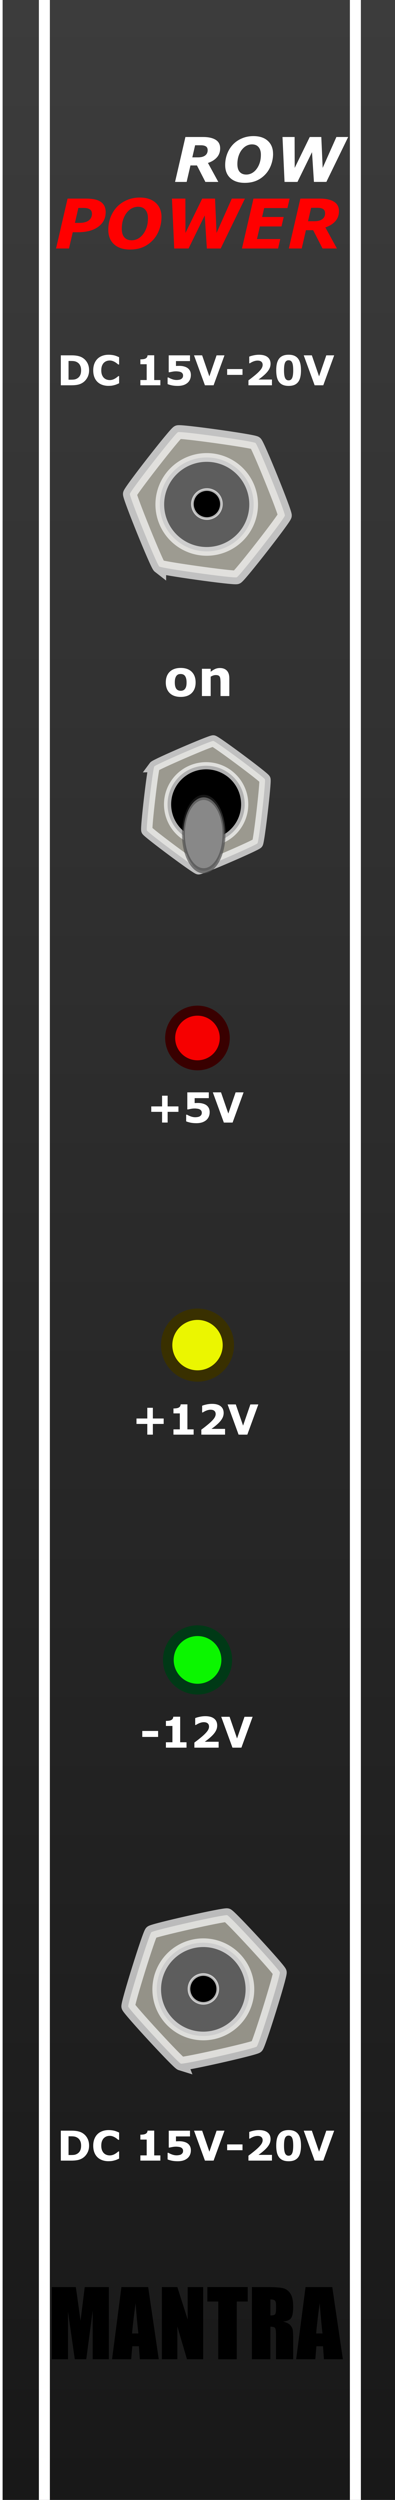 <?xml version="1.0" encoding="UTF-8" standalone="no"?>
<!-- Created with Inkscape (http://www.inkscape.org/) -->

<svg
   xmlns:osb="http://www.openswatchbook.org/uri/2009/osb"
   xmlns:dc="http://purl.org/dc/elements/1.1/"
   xmlns:cc="http://creativecommons.org/ns#"
   xmlns:rdf="http://www.w3.org/1999/02/22-rdf-syntax-ns#"
   xmlns:svg="http://www.w3.org/2000/svg"
   xmlns="http://www.w3.org/2000/svg"
   xmlns:xlink="http://www.w3.org/1999/xlink"
   xmlns:sodipodi="http://sodipodi.sourceforge.net/DTD/sodipodi-0.dtd"
   xmlns:inkscape="http://www.inkscape.org/namespaces/inkscape"
   width="20.32mm"
   height="128.5mm"
   viewBox="0 0 20.32 128.5"
   version="1.1"
   id="svg8"
   inkscape:version="0.92.4 (5da689c313, 2019-01-14)"
   sodipodi:docname="panel D4.svg"
   style="enable-background:new">
  <defs
     id="defs2">
    <linearGradient
       inkscape:collect="always"
       id="linearGradient1189">
      <stop
         style="stop-color:#4f4f4f;stop-opacity:1;"
         offset="0"
         id="stop1185" />
      <stop
         style="stop-color:#000000;stop-opacity:0.051"
         offset="1"
         id="stop1187" />
    </linearGradient>
    <linearGradient
       inkscape:collect="always"
       id="linearGradient872">
      <stop
         style="stop-color:#171717;stop-opacity:1"
         offset="0"
         id="stop868" />
      <stop
         style="stop-color:#484848;stop-opacity:1"
         offset="1"
         id="stop870" />
    </linearGradient>
    <linearGradient
       id="linearGradient860"
       osb:paint="gradient">
      <stop
         style="stop-color:#414141;stop-opacity:1;"
         offset="0"
         id="stop856" />
      <stop
         style="stop-color:#414141;stop-opacity:0;"
         offset="1"
         id="stop858" />
    </linearGradient>
    <linearGradient
       inkscape:collect="always"
       xlink:href="#linearGradient872"
       id="linearGradient874"
       x1="14.433"
       y1="131.841"
       x2="14.433"
       y2="-42.822"
       gradientUnits="userSpaceOnUse"
       gradientTransform="matrix(0.667,0,0,0.997,0.045,0.19)" />
    <linearGradient
       inkscape:collect="always"
       xlink:href="#linearGradient1189"
       id="linearGradient1191"
       x1="10.456"
       y1="42.313"
       x2="8.659"
       y2="39.264"
       gradientUnits="userSpaceOnUse" />
    <filter
       inkscape:collect="always"
       style="color-interpolation-filters:sRGB"
       id="filter1793"
       x="-0.045"
       width="1.091"
       y="-0.045"
       height="1.09">
      <feGaussianBlur
         inkscape:collect="always"
         stdDeviation="0.033"
         id="feGaussianBlur1795" />
    </filter>
    <filter
       inkscape:collect="always"
       style="color-interpolation-filters:sRGB"
       id="filter1983"
       x="-0.217"
       width="1.434"
       y="-0.217"
       height="1.434">
      <feGaussianBlur
         inkscape:collect="always"
         stdDeviation="0.173"
         id="feGaussianBlur1985" />
    </filter>
    <filter
       inkscape:collect="always"
       style="color-interpolation-filters:sRGB"
       id="filter1995"
       x="-0.109"
       width="1.218"
       y="-0.109"
       height="1.218">
      <feGaussianBlur
         inkscape:collect="always"
         stdDeviation="0.087"
         id="feGaussianBlur1997" />
    </filter>
    <filter
       inkscape:collect="always"
       style="color-interpolation-filters:sRGB"
       id="filter2015"
       x="-0.133"
       width="1.266"
       y="-0.133"
       height="1.266">
      <feGaussianBlur
         inkscape:collect="always"
         stdDeviation="0.106"
         id="feGaussianBlur2017" />
    </filter>
  </defs>
  <sodipodi:namedview
     id="base"
     pagecolor="#ffffff"
     bordercolor="#666666"
     borderopacity="1.0"
     inkscape:pageopacity="0.0"
     inkscape:pageshadow="2"
     inkscape:zoom="1.1645508"
     inkscape:cx="-210.78593"
     inkscape:cy="208.50562"
     inkscape:document-units="mm"
     inkscape:current-layer="layer1"
     showgrid="false"
     units="mm"
     inkscape:snap-bbox="true"
     inkscape:snap-page="true"
     inkscape:bbox-nodes="true"
     inkscape:snap-bbox-edge-midpoints="true"
     inkscape:window-width="1920"
     inkscape:window-height="1051"
     inkscape:window-x="-9"
     inkscape:window-y="-9"
     inkscape:window-maximized="1"
     inkscape:snap-bbox-midpoints="true"
     inkscape:snap-nodes="true"
     inkscape:bbox-paths="true"
     inkscape:snap-object-midpoints="true"
     inkscape:snap-text-baseline="true"
     inkscape:snap-center="true"
     inkscape:pagecheckerboard="false"
     borderlayer="false"
     inkscape:showpageshadow="false"
     showborder="false"
     inkscape:snap-others="true"
     inkscape:snap-intersection-paths="true"
     inkscape:object-paths="true"
     inkscape:snap-midpoints="true"
     inkscape:snap-smooth-nodes="true"
     inkscape:snap-global="false" />
  <g
     inkscape:groupmode="layer"
     id="layer1"
     inkscape:label="Layer 1"
     style="display:inline;opacity:1">
    <path
       style="opacity:1;fill:url(#linearGradient874);fill-opacity:1;stroke-width:0.216"
       d="M 0.134,0 H 20.454 V 128.5 H 0.134 Z"
       id="rect47" />
    <path
       style="opacity:1;fill:#ffffff;fill-opacity:1;stroke:#ffffff;stroke-width:0.565;stroke-linecap:square;stroke-linejoin:miter;stroke-miterlimit:4;stroke-dasharray:none;stroke-opacity:1"
       d="m 2.283,0.281 c 0,127.937 0,127.937 0,127.937"
       id="path868"
       inkscape:connector-curvature="0" />
    <path
       style="display:inline;opacity:1;fill:#ffffff;fill-opacity:1;stroke:#ffffff;stroke-width:0.565;stroke-linecap:square;stroke-linejoin:miter;stroke-miterlimit:4;stroke-dasharray:none;stroke-opacity:1;enable-background:new"
       d="m 18.282,0.282 c 0,127.937 0,127.937 0,127.937"
       id="path868-3"
       inkscape:connector-curvature="0" />
    <g
       aria-label="MANTRA"
       style="font-style:normal;font-weight:normal;font-size:10.583px;line-height:1.25;font-family:sans-serif;letter-spacing:0px;word-spacing:0px;display:inline;opacity:1;fill:#000000;fill-opacity:1;stroke:none;stroke-width:0.265;enable-background:new"
       id="text2287"
       transform="matrix(1.008,0,0,1.023,-5.19,-2.841)">
      <path
         d="m 10.704,117.693 v 3.625 H 9.88 v -2.448 l -0.329,2.448 H 8.966 l -0.347,-2.392 v 2.392 H 7.795 V 117.693 h 1.22 q 0.054,0.327 0.114,0.77 l 0.13,0.923 0.215,-1.693 z"
         style="font-style:normal;font-variant:normal;font-weight:normal;font-stretch:condensed;font-size:4.586px;font-family:Impact;-inkscape-font-specification:'Impact, Condensed';font-variant-ligatures:normal;font-variant-caps:normal;font-variant-numeric:normal;font-feature-settings:normal;text-align:start;writing-mode:lr-tb;text-anchor:start;stroke-width:0.265"
         id="path2289"
         inkscape:connector-curvature="0" />
      <path
         d="m 12.71,117.693 0.54,3.625 h -0.965 l -0.047,-0.652 h -0.338 l -0.056,0.652 h -0.976 L 11.346,117.693 Z m -0.499,2.331 q -0.072,-0.616 -0.143,-1.52 -0.143,1.039 -0.179,1.52 z"
         style="font-style:normal;font-variant:normal;font-weight:normal;font-stretch:condensed;font-size:4.586px;font-family:Impact;-inkscape-font-specification:'Impact, Condensed';font-variant-ligatures:normal;font-variant-caps:normal;font-variant-numeric:normal;font-feature-settings:normal;text-align:start;writing-mode:lr-tb;text-anchor:start;stroke-width:0.265"
         id="path2291"
         inkscape:connector-curvature="0" />
      <path
         d="m 15.516,117.693 v 3.625 h -0.826 l -0.49,-1.648 v 1.648 H 13.411 V 117.693 h 0.788 l 0.528,1.632 V 117.693 Z"
         style="font-style:normal;font-variant:normal;font-weight:normal;font-stretch:condensed;font-size:4.586px;font-family:Impact;-inkscape-font-specification:'Impact, Condensed';font-variant-ligatures:normal;font-variant-caps:normal;font-variant-numeric:normal;font-feature-settings:normal;text-align:start;writing-mode:lr-tb;text-anchor:start;stroke-width:0.265"
         id="path2293"
         inkscape:connector-curvature="0" />
      <path
         d="m 17.791,117.693 v 0.726 h -0.56 v 2.9 h -0.943 v -2.9 H 15.731 V 117.693 Z"
         style="font-style:normal;font-variant:normal;font-weight:normal;font-stretch:condensed;font-size:4.586px;font-family:Impact;-inkscape-font-specification:'Impact, Condensed';font-variant-ligatures:normal;font-variant-caps:normal;font-variant-numeric:normal;font-feature-settings:normal;text-align:start;writing-mode:lr-tb;text-anchor:start;stroke-width:0.265"
         id="path2295"
         inkscape:connector-curvature="0" />
      <path
         d="m 18.006,117.693 h 0.667 q 0.667,0 0.902,0.051 0.237,0.051 0.385,0.264 0.15,0.21 0.15,0.674 0,0.423 -0.105,0.569 -0.105,0.146 -0.414,0.175 0.28,0.069 0.376,0.186 0.096,0.116 0.119,0.215 0.025,0.096 0.025,0.535 v 0.956 h -0.876 v -1.205 q 0,-0.291 -0.047,-0.361 -0.045,-0.069 -0.24,-0.069 v 1.635 h -0.943 z m 0.943,0.62 v 0.806 q 0.159,0 0.222,-0.043 0.065,-0.045 0.065,-0.284 v -0.199 q 0,-0.172 -0.063,-0.226 -0.06,-0.054 -0.224,-0.054 z"
         style="font-style:normal;font-variant:normal;font-weight:normal;font-stretch:condensed;font-size:4.586px;font-family:Impact;-inkscape-font-specification:'Impact, Condensed';font-variant-ligatures:normal;font-variant-caps:normal;font-variant-numeric:normal;font-feature-settings:normal;text-align:start;writing-mode:lr-tb;text-anchor:start;stroke-width:0.265"
         id="path2297"
         inkscape:connector-curvature="0" />
      <path
         d="m 22.106,117.693 0.54,3.625 h -0.965 l -0.047,-0.652 h -0.338 l -0.056,0.652 h -0.976 l 0.479,-3.625 z m -0.499,2.331 q -0.072,-0.616 -0.143,-1.52 -0.143,1.039 -0.179,1.52 z"
         style="font-style:normal;font-variant:normal;font-weight:normal;font-stretch:condensed;font-size:4.586px;font-family:Impact;-inkscape-font-specification:'Impact, Condensed';font-variant-ligatures:normal;font-variant-caps:normal;font-variant-numeric:normal;font-feature-settings:normal;text-align:start;writing-mode:lr-tb;text-anchor:start;stroke-width:0.265"
         id="path2299"
         inkscape:connector-curvature="0" />
    </g>
    <g
       aria-label="POWER"
       style="font-style:italic;font-variant:normal;font-weight:bold;font-stretch:normal;font-size:3.528px;line-height:1.25;font-family:sans-serif;-inkscape-font-specification:'sans-serif, Bold Italic';font-variant-ligatures:normal;font-variant-caps:normal;font-variant-numeric:normal;font-feature-settings:normal;text-align:start;letter-spacing:0px;word-spacing:0px;writing-mode:lr-tb;text-anchor:start;fill:#ff0000;fill-opacity:1;stroke:none;stroke-width:0.265"
       id="text831">
      <path
         d="m 5.435,10.918 q 0,0.458 -0.381,0.739 Q 4.675,11.938 3.993,11.938 H 3.742 L 3.549,12.773 H 2.884 l 0.593,-2.565 h 0.922 q 0.251,0 0.438,0.034 0.188,0.034 0.324,0.119 0.134,0.084 0.205,0.22 0.071,0.134 0.071,0.336 z m -0.706,0.064 q 0,-0.15 -0.109,-0.222 -0.109,-0.072 -0.322,-0.072 H 4.031 L 3.854,11.456 h 0.238 q 0.301,0 0.469,-0.122 0.169,-0.124 0.169,-0.351 z"
         style="font-style:italic;font-variant:normal;font-weight:bold;font-stretch:normal;font-size:3.528px;font-family:sans-serif;-inkscape-font-specification:'sans-serif, Bold Italic';font-variant-ligatures:normal;font-variant-caps:normal;font-variant-numeric:normal;font-feature-settings:normal;text-align:start;writing-mode:lr-tb;text-anchor:start;fill:#ff0000;fill-opacity:1;stroke-width:0.265"
         id="path1062" />
      <path
         d="m 8.307,11.163 q 0,0.315 -0.107,0.62 -0.107,0.305 -0.31,0.532 -0.222,0.248 -0.518,0.381 -0.296,0.131 -0.682,0.131 -0.525,0 -0.823,-0.27 -0.296,-0.272 -0.296,-0.748 0,-0.334 0.114,-0.636 0.114,-0.301 0.326,-0.531 0.207,-0.222 0.512,-0.355 0.305,-0.133 0.665,-0.133 0.527,0 0.823,0.272 0.298,0.272 0.298,0.736 z m -0.946,0.875 q 0.117,-0.153 0.183,-0.355 0.067,-0.203 0.067,-0.467 0,-0.276 -0.133,-0.431 -0.131,-0.157 -0.376,-0.157 -0.16,0 -0.307,0.074 -0.145,0.072 -0.267,0.222 -0.119,0.143 -0.191,0.357 -0.072,0.212 -0.072,0.477 0,0.295 0.134,0.444 0.136,0.15 0.376,0.15 0.165,0 0.319,-0.081 0.153,-0.083 0.267,-0.234 z"
         style="font-style:italic;font-variant:normal;font-weight:bold;font-stretch:normal;font-size:3.528px;font-family:sans-serif;-inkscape-font-specification:'sans-serif, Bold Italic';font-variant-ligatures:normal;font-variant-caps:normal;font-variant-numeric:normal;font-feature-settings:normal;text-align:start;writing-mode:lr-tb;text-anchor:start;fill:#ff0000;fill-opacity:1;stroke-width:0.265"
         id="path1064" />
      <path
         d="m 12.599,10.209 -1.247,2.565 H 10.642 L 10.532,11.073 9.7,12.773 H 8.963 L 8.846,10.209 H 9.536 l 0.005,1.766 0.861,-1.766 h 0.66 l 0.078,1.766 0.785,-1.766 z"
         style="font-style:italic;font-variant:normal;font-weight:bold;font-stretch:normal;font-size:3.528px;font-family:sans-serif;-inkscape-font-specification:'sans-serif, Bold Italic';font-variant-ligatures:normal;font-variant-caps:normal;font-variant-numeric:normal;font-feature-settings:normal;text-align:start;writing-mode:lr-tb;text-anchor:start;fill:#ff0000;fill-opacity:1;stroke-width:0.265"
         id="path1066" />
      <path
         d="m 14.899,10.209 -0.112,0.486 h -1.197 l -0.107,0.458 h 1.111 L 14.48,11.64 h -1.111 l -0.15,0.648 h 1.197 l -0.11,0.486 H 12.448 L 13.04,10.209 Z"
         style="font-style:italic;font-variant:normal;font-weight:bold;font-stretch:normal;font-size:3.528px;font-family:sans-serif;-inkscape-font-specification:'sans-serif, Bold Italic';font-variant-ligatures:normal;font-variant-caps:normal;font-variant-numeric:normal;font-feature-settings:normal;text-align:start;writing-mode:lr-tb;text-anchor:start;fill:#ff0000;fill-opacity:1;stroke-width:0.265"
         id="path1068" />
      <path
         d="m 17.436,10.855 q 0,0.308 -0.188,0.518 -0.188,0.21 -0.51,0.317 l 0.593,1.083 h -0.739 l -0.482,-0.941 h -0.372 l -0.217,0.941 H 14.859 l 0.593,-2.565 h 1.001 q 0.47,0 0.727,0.16 0.257,0.158 0.257,0.486 z m -0.713,0.11 q 0,-0.155 -0.1,-0.219 -0.098,-0.065 -0.291,-0.065 h -0.327 l -0.16,0.691 h 0.326 q 0.264,0 0.408,-0.107 0.145,-0.109 0.145,-0.3 z"
         style="font-style:italic;font-variant:normal;font-weight:bold;font-stretch:normal;font-size:3.528px;font-family:sans-serif;-inkscape-font-specification:'sans-serif, Bold Italic';font-variant-ligatures:normal;font-variant-caps:normal;font-variant-numeric:normal;font-feature-settings:normal;text-align:start;writing-mode:lr-tb;text-anchor:start;fill:#ff0000;fill-opacity:1;stroke-width:0.265"
         id="path1070" />
    </g>
    <g
       aria-label="ROW"
       style="font-style:italic;font-variant:normal;font-weight:bold;font-stretch:normal;font-size:3.175px;line-height:1.25;font-family:sans-serif;-inkscape-font-specification:'sans-serif, Bold Italic';font-variant-ligatures:normal;font-variant-caps:normal;font-variant-numeric:normal;font-feature-settings:normal;text-align:start;letter-spacing:0px;word-spacing:0px;writing-mode:lr-tb;text-anchor:start;display:inline;opacity:1;fill:#000000;fill-opacity:1;stroke:none;stroke-width:0.265;enable-background:new"
       id="text831-1">
      <path
         d="m 11.325,7.624 q 0,0.278 -0.169,0.467 -0.169,0.189 -0.459,0.285 l 0.533,0.975 H 10.566 L 10.132,8.504 H 9.797 L 9.601,9.351 H 9.006 L 9.539,7.042 h 0.901 q 0.423,0 0.654,0.144 0.231,0.143 0.231,0.437 z m -0.642,0.099 q 0,-0.14 -0.09,-0.197 -0.088,-0.059 -0.262,-0.059 H 10.037 L 9.893,8.089 h 0.293 q 0.237,0 0.367,-0.096 0.13,-0.098 0.13,-0.27 z"
         style="font-style:italic;font-variant:normal;font-weight:bold;font-stretch:normal;font-size:3.175px;font-family:sans-serif;-inkscape-font-specification:'sans-serif, Bold Italic';font-variant-ligatures:normal;font-variant-caps:normal;font-variant-numeric:normal;font-feature-settings:normal;text-align:start;writing-mode:lr-tb;text-anchor:start;fill:#ffffff;fill-opacity:1;stroke-width:0.265"
         id="path1055" />
      <path
         d="m 14.048,7.901 q 0,0.284 -0.096,0.558 -0.096,0.274 -0.279,0.479 -0.2,0.223 -0.467,0.343 -0.267,0.118 -0.614,0.118 -0.473,0 -0.741,-0.243 -0.267,-0.245 -0.267,-0.673 0,-0.301 0.102,-0.572 0.102,-0.271 0.293,-0.477 0.186,-0.2 0.46,-0.319 0.274,-0.119 0.598,-0.119 0.474,0 0.741,0.245 0.268,0.245 0.268,0.662 z m -0.851,0.788 q 0.105,-0.138 0.164,-0.319 0.06,-0.183 0.06,-0.42 0,-0.248 -0.119,-0.388 -0.118,-0.141 -0.338,-0.141 -0.144,0 -0.276,0.067 -0.13,0.065 -0.24,0.2 -0.107,0.129 -0.172,0.321 -0.065,0.191 -0.065,0.429 0,0.265 0.121,0.4 0.122,0.135 0.338,0.135 0.149,0 0.287,-0.073 0.138,-0.074 0.24,-0.211 z"
         style="font-style:italic;font-variant:normal;font-weight:bold;font-stretch:normal;font-size:3.175px;font-family:sans-serif;-inkscape-font-specification:'sans-serif, Bold Italic';font-variant-ligatures:normal;font-variant-caps:normal;font-variant-numeric:normal;font-feature-settings:normal;text-align:start;writing-mode:lr-tb;text-anchor:start;fill:#ffffff;fill-opacity:1;stroke-width:0.265"
         id="path1057" />
      <path
         d="m 17.911,7.042 -1.122,2.308 h -0.639 L 16.051,7.821 15.302,9.351 H 14.638 L 14.533,7.042 h 0.622 l 0.005,1.589 0.775,-1.589 h 0.594 l 0.07,1.589 0.707,-1.589 z"
         style="font-style:italic;font-variant:normal;font-weight:bold;font-stretch:normal;font-size:3.175px;font-family:sans-serif;-inkscape-font-specification:'sans-serif, Bold Italic';font-variant-ligatures:normal;font-variant-caps:normal;font-variant-numeric:normal;font-feature-settings:normal;text-align:start;writing-mode:lr-tb;text-anchor:start;fill:#ffffff;fill-opacity:1;stroke-width:0.265"
         id="path1059" />
    </g>
    <g
       aria-label="+5V"
       style="font-style:normal;font-variant:normal;font-weight:bold;font-stretch:normal;font-size:2.028px;line-height:1.25;font-family:sans-serif;-inkscape-font-specification:'sans-serif, Bold';font-variant-ligatures:normal;font-variant-caps:normal;font-variant-numeric:normal;font-feature-settings:normal;text-align:start;letter-spacing:0px;word-spacing:0px;writing-mode:lr-tb;text-anchor:start;display:inline;opacity:1;fill:#000000;fill-opacity:1;stroke:none;stroke-width:0.265;enable-background:new"
       id="text831-1-4"
       transform="matrix(1.053,0,0,1.053,-0.542,-2.997)">
      <path
         d="M 9.232,57.12 H 8.704 v 0.523 H 8.433 V 57.12 H 7.905 V 56.855 H 8.433 v -0.523 h 0.271 v 0.523 h 0.528 z"
         style="font-style:normal;font-variant:normal;font-weight:bold;font-stretch:normal;font-size:2.028px;font-family:sans-serif;-inkscape-font-specification:'sans-serif, Bold';font-variant-ligatures:normal;font-variant-caps:normal;font-variant-numeric:normal;font-feature-settings:normal;text-align:start;writing-mode:lr-tb;text-anchor:start;fill:#ffffff;fill-opacity:1"
         id="path1048"
         inkscape:connector-curvature="0" />
      <path
         d="m 10.757,57.144 q 0,0.115 -0.044,0.214 -0.043,0.098 -0.125,0.168 -0.091,0.075 -0.21,0.112 -0.118,0.036 -0.269,0.036 -0.177,-9.9e-4 -0.3,-0.029 -0.122,-0.027 -0.199,-0.06 V 57.259 h 0.042 q 0.09,0.053 0.194,0.089 0.104,0.036 0.207,0.036 0.062,0 0.135,-0.014 0.073,-0.015 0.116,-0.052 0.034,-0.031 0.051,-0.062 0.018,-0.032 0.018,-0.098 0,-0.051 -0.024,-0.088 -0.023,-0.038 -0.059,-0.06 -0.053,-0.033 -0.129,-0.043 -0.075,-0.011 -0.137,-0.011 -0.089,0 -0.171,0.016 -0.081,0.015 -0.143,0.03 h -0.044 V 56.169 H 10.715 v 0.282 h -0.691 v 0.241 q 0.031,-0.002 0.077,-0.003 0.048,-0.002 0.083,-0.002 0.122,0 0.217,0.024 0.096,0.023 0.165,0.064 0.09,0.054 0.141,0.145 0.051,0.089 0.051,0.225 z"
         style="font-style:normal;font-variant:normal;font-weight:bold;font-stretch:normal;font-size:2.028px;font-family:sans-serif;-inkscape-font-specification:'sans-serif, Bold';font-variant-ligatures:normal;font-variant-caps:normal;font-variant-numeric:normal;font-feature-settings:normal;text-align:start;writing-mode:lr-tb;text-anchor:start;fill:#ffffff;fill-opacity:1"
         id="path1050"
         inkscape:connector-curvature="0" />
      <path
         d="m 12.415,56.169 -0.538,1.475 h -0.426 l -0.538,-1.475 h 0.399 l 0.357,1.036 0.357,-1.036 z"
         style="font-style:normal;font-variant:normal;font-weight:bold;font-stretch:normal;font-size:2.028px;font-family:sans-serif;-inkscape-font-specification:'sans-serif, Bold';font-variant-ligatures:normal;font-variant-caps:normal;font-variant-numeric:normal;font-feature-settings:normal;text-align:start;writing-mode:lr-tb;text-anchor:start;fill:#ffffff;fill-opacity:1"
         id="path1052"
         inkscape:connector-curvature="0" />
    </g>
    <g
       aria-label="+12V"
       style="font-style:normal;font-variant:normal;font-weight:bold;font-stretch:normal;font-size:2.028px;line-height:1.25;font-family:sans-serif;-inkscape-font-specification:'sans-serif, Bold';font-variant-ligatures:normal;font-variant-caps:normal;font-variant-numeric:normal;font-feature-settings:normal;text-align:start;letter-spacing:0px;word-spacing:0px;writing-mode:lr-tb;text-anchor:start;display:inline;opacity:1;fill:#000000;fill-opacity:1;stroke:none;stroke-width:0.265;enable-background:new"
       id="text831-1-4-9"
       transform="matrix(1.053,0,0,1.053,-0.543,-3.857)">
      <path
         d="M 8.511,73.171 H 7.983 v 0.523 H 7.712 V 73.171 H 7.184 V 72.906 H 7.712 V 72.383 H 7.983 v 0.523 h 0.528 z"
         style="font-style:normal;font-variant:normal;font-weight:bold;font-stretch:normal;font-size:2.028px;font-family:sans-serif;-inkscape-font-specification:'sans-serif, Bold';font-variant-ligatures:normal;font-variant-caps:normal;font-variant-numeric:normal;font-feature-settings:normal;text-align:start;writing-mode:lr-tb;text-anchor:start;fill:#ffffff;fill-opacity:1;stroke-width:0.265"
         id="path1039"
         inkscape:connector-curvature="0" />
      <path
         d="M 9.975,73.694 H 8.99 v -0.258 h 0.311 v -0.779 h -0.311 v -0.241 q 0.071,0 0.137,-0.008 0.065,-0.009 0.109,-0.03 0.052,-0.025 0.077,-0.064 0.026,-0.04 0.03,-0.099 h 0.328 v 1.221 H 9.975 Z"
         style="font-style:normal;font-variant:normal;font-weight:bold;font-stretch:normal;font-size:2.028px;font-family:sans-serif;-inkscape-font-specification:'sans-serif, Bold';font-variant-ligatures:normal;font-variant-caps:normal;font-variant-numeric:normal;font-feature-settings:normal;text-align:start;writing-mode:lr-tb;text-anchor:start;fill:#ffffff;fill-opacity:1;stroke-width:0.265"
         id="path1041"
         inkscape:connector-curvature="0" />
      <path
         d="M 11.51,73.694 H 10.352 v -0.244 q 0.133,-0.096 0.265,-0.204 0.134,-0.108 0.214,-0.186 0.12,-0.116 0.17,-0.202 0.051,-0.086 0.051,-0.17 0,-0.101 -0.065,-0.156 -0.064,-0.055 -0.186,-0.055 -0.091,0 -0.192,0.038 -0.1,0.038 -0.186,0.096 h -0.032 V 72.283 q 0.07,-0.031 0.207,-0.061 0.138,-0.031 0.275,-0.031 0.277,0 0.423,0.117 0.146,0.116 0.146,0.329 0,0.14 -0.07,0.265 -0.069,0.126 -0.213,0.26 -0.09,0.083 -0.181,0.154 -0.091,0.069 -0.13,0.097 h 0.663 z"
         style="font-style:normal;font-variant:normal;font-weight:bold;font-stretch:normal;font-size:2.028px;font-family:sans-serif;-inkscape-font-specification:'sans-serif, Bold';font-variant-ligatures:normal;font-variant-caps:normal;font-variant-numeric:normal;font-feature-settings:normal;text-align:start;writing-mode:lr-tb;text-anchor:start;fill:#ffffff;fill-opacity:1;stroke-width:0.265"
         id="path1043"
         inkscape:connector-curvature="0" />
      <path
         d="m 13.136,72.219 -0.538,1.475 h -0.426 L 11.635,72.219 h 0.399 l 0.357,1.036 0.357,-1.036 z"
         style="font-style:normal;font-variant:normal;font-weight:bold;font-stretch:normal;font-size:2.028px;font-family:sans-serif;-inkscape-font-specification:'sans-serif, Bold';font-variant-ligatures:normal;font-variant-caps:normal;font-variant-numeric:normal;font-feature-settings:normal;text-align:start;writing-mode:lr-tb;text-anchor:start;fill:#ffffff;fill-opacity:1;stroke-width:0.265"
         id="path1045"
         inkscape:connector-curvature="0" />
    </g>
    <g
       aria-label="-12V"
       style="font-style:normal;font-variant:normal;font-weight:bold;font-stretch:normal;font-size:2.028px;line-height:1.25;font-family:sans-serif;-inkscape-font-specification:'sans-serif, Bold';font-variant-ligatures:normal;font-variant-caps:normal;font-variant-numeric:normal;font-feature-settings:normal;text-align:start;letter-spacing:0px;word-spacing:0px;writing-mode:lr-tb;text-anchor:start;display:inline;opacity:1;fill:#000000;fill-opacity:1;stroke:none;stroke-width:0.265;enable-background:new"
       id="text831-1-4-9-4"
       transform="matrix(1.076,0,0,1.076,-0.774,-6.717)">
      <path
         d="M 8.278,89.217 H 7.522 v -0.285 h 0.756 z"
         style="font-style:normal;font-variant:normal;font-weight:bold;font-stretch:normal;font-size:2.028px;font-family:sans-serif;-inkscape-font-specification:'sans-serif, Bold';font-variant-ligatures:normal;font-variant-caps:normal;font-variant-numeric:normal;font-feature-settings:normal;text-align:start;writing-mode:lr-tb;text-anchor:start;fill:#ffffff;fill-opacity:1;stroke-width:0.265"
         id="path1030"
         inkscape:connector-curvature="0" />
      <path
         d="M 9.636,89.73 H 8.652 V 89.472 H 8.963 V 88.693 H 8.652 v -0.241 q 0.071,0 0.137,-0.008 0.065,-0.009 0.109,-0.03 0.052,-0.025 0.077,-0.064 0.026,-0.04 0.03,-0.099 h 0.328 v 1.221 H 9.636 Z"
         style="font-style:normal;font-variant:normal;font-weight:bold;font-stretch:normal;font-size:2.028px;font-family:sans-serif;-inkscape-font-specification:'sans-serif, Bold';font-variant-ligatures:normal;font-variant-caps:normal;font-variant-numeric:normal;font-feature-settings:normal;text-align:start;writing-mode:lr-tb;text-anchor:start;fill:#ffffff;fill-opacity:1;stroke-width:0.265"
         id="path1032"
         inkscape:connector-curvature="0" />
      <path
         d="m 11.171,89.73 h -1.158 v -0.244 q 0.133,-0.096 0.265,-0.204 0.134,-0.108 0.214,-0.186 0.12,-0.116 0.17,-0.202 0.051,-0.086 0.051,-0.17 0,-0.101 -0.065,-0.156 -0.064,-0.055 -0.186,-0.055 -0.091,0 -0.192,0.038 -0.1,0.038 -0.186,0.096 h -0.032 V 88.318 q 0.07,-0.031 0.207,-0.061 0.138,-0.031 0.275,-0.031 0.277,0 0.423,0.117 0.146,0.116 0.146,0.329 0,0.14 -0.07,0.265 -0.069,0.126 -0.213,0.26 -0.09,0.083 -0.181,0.154 -0.091,0.069 -0.13,0.097 h 0.663 z"
         style="font-style:normal;font-variant:normal;font-weight:bold;font-stretch:normal;font-size:2.028px;font-family:sans-serif;-inkscape-font-specification:'sans-serif, Bold';font-variant-ligatures:normal;font-variant-caps:normal;font-variant-numeric:normal;font-feature-settings:normal;text-align:start;writing-mode:lr-tb;text-anchor:start;fill:#ffffff;fill-opacity:1;stroke-width:0.265"
         id="path1034"
         inkscape:connector-curvature="0" />
      <path
         d="m 12.798,88.255 -0.538,1.475 h -0.426 L 11.296,88.255 h 0.399 l 0.357,1.036 0.357,-1.036 z"
         style="font-style:normal;font-variant:normal;font-weight:bold;font-stretch:normal;font-size:2.028px;font-family:sans-serif;-inkscape-font-specification:'sans-serif, Bold';font-variant-ligatures:normal;font-variant-caps:normal;font-variant-numeric:normal;font-feature-settings:normal;text-align:start;writing-mode:lr-tb;text-anchor:start;fill:#ffffff;fill-opacity:1;stroke-width:0.265"
         id="path1036"
         inkscape:connector-curvature="0" />
    </g>
    <g
       aria-label="DC 15V-20V"
       style="font-style:normal;font-variant:normal;font-weight:bold;font-stretch:normal;font-size:2.117px;line-height:1.25;font-family:sans-serif;-inkscape-font-specification:'sans-serif, Bold';font-variant-ligatures:normal;font-variant-caps:normal;font-variant-numeric:normal;font-feature-settings:normal;text-align:start;letter-spacing:0px;word-spacing:0px;writing-mode:lr-tb;text-anchor:start;display:inline;opacity:1;fill:#000000;fill-opacity:1;stroke:none;stroke-width:0.265;enable-background:new"
       id="text831-1-4-4"
       transform="translate(0,0.529)">
      <path
         d="m 4.583,18.507 q 0,0.215 -0.098,0.386 -0.098,0.169 -0.248,0.26 -0.113,0.068 -0.247,0.095 -0.134,0.027 -0.318,0.027 H 3.129 V 17.736 h 0.558 q 0.188,0 0.325,0.032 0.136,0.031 0.229,0.089 0.159,0.097 0.25,0.263 0.092,0.164 0.092,0.388 z m -0.41,-0.003 q 0,-0.152 -0.056,-0.259 -0.055,-0.109 -0.175,-0.169 -0.061,-0.03 -0.125,-0.04 -0.063,-0.011 -0.191,-0.011 H 3.526 v 0.963 h 0.1 q 0.142,0 0.208,-0.012 0.066,-0.013 0.129,-0.048 0.109,-0.062 0.159,-0.165 0.051,-0.104 0.051,-0.257 z"
         style="font-style:normal;font-variant:normal;font-weight:bold;font-stretch:normal;font-size:2.117px;font-family:sans-serif;-inkscape-font-specification:'sans-serif, Bold';font-variant-ligatures:normal;font-variant-caps:normal;font-variant-numeric:normal;font-feature-settings:normal;text-align:start;writing-mode:lr-tb;text-anchor:start;fill:#ffffff;fill-opacity:1;stroke-width:0.265"
         id="path1011"
         inkscape:connector-curvature="0" />
      <path
         d="m 5.581,19.305 q -0.172,0 -0.317,-0.051 -0.145,-0.051 -0.249,-0.151 -0.104,-0.1 -0.162,-0.25 -0.057,-0.15 -0.057,-0.346 0,-0.183 0.055,-0.332 0.055,-0.149 0.159,-0.255 0.1,-0.102 0.248,-0.158 0.149,-0.056 0.325,-0.056 0.097,0 0.175,0.011 0.079,0.01 0.145,0.028 0.069,0.02 0.125,0.044 0.057,0.024 0.099,0.044 v 0.373 h -0.045 q -0.029,-0.025 -0.073,-0.059 -0.043,-0.034 -0.099,-0.067 -0.057,-0.033 -0.123,-0.056 -0.066,-0.023 -0.142,-0.023 -0.084,0 -0.159,0.027 -0.075,0.026 -0.14,0.087 -0.061,0.059 -0.099,0.156 -0.037,0.097 -0.037,0.236 0,0.145 0.04,0.242 0.041,0.097 0.103,0.153 0.063,0.057 0.141,0.082 0.078,0.024 0.153,0.024 0.072,0 0.143,-0.022 0.071,-0.022 0.131,-0.059 0.051,-0.03 0.094,-0.064 0.043,-0.034 0.071,-0.059 h 0.041 v 0.368 q -0.058,0.026 -0.111,0.049 -0.053,0.023 -0.111,0.039 -0.075,0.022 -0.142,0.033 -0.066,0.011 -0.182,0.011 z"
         style="font-style:normal;font-variant:normal;font-weight:bold;font-stretch:normal;font-size:2.117px;font-family:sans-serif;-inkscape-font-specification:'sans-serif, Bold';font-variant-ligatures:normal;font-variant-caps:normal;font-variant-numeric:normal;font-feature-settings:normal;text-align:start;writing-mode:lr-tb;text-anchor:start;fill:#ffffff;fill-opacity:1;stroke-width:0.265"
         id="path1013"
         inkscape:connector-curvature="0" />
      <path
         d="M 8.249,19.275 H 7.222 V 19.006 H 7.546 V 18.193 H 7.222 v -0.251 q 0.074,0 0.143,-0.008 0.068,-0.009 0.114,-0.031 0.054,-0.026 0.081,-0.067 0.027,-0.041 0.031,-0.103 h 0.342 v 1.274 h 0.317 z"
         style="font-style:normal;font-variant:normal;font-weight:bold;font-stretch:normal;font-size:2.117px;font-family:sans-serif;-inkscape-font-specification:'sans-serif, Bold';font-variant-ligatures:normal;font-variant-caps:normal;font-variant-numeric:normal;font-feature-settings:normal;text-align:start;writing-mode:lr-tb;text-anchor:start;fill:#ffffff;fill-opacity:1;stroke-width:0.265"
         id="path1015"
         inkscape:connector-curvature="0" />
      <path
         d="m 9.818,18.754 q 0,0.12 -0.045,0.223 -0.044,0.102 -0.13,0.176 -0.095,0.079 -0.219,0.117 -0.123,0.037 -0.281,0.037 -0.185,-0.001 -0.313,-0.03 -0.127,-0.028 -0.208,-0.063 v -0.34 h 0.043 q 0.094,0.056 0.203,0.093 0.109,0.037 0.216,0.037 0.065,0 0.141,-0.014 0.076,-0.015 0.121,-0.055 0.035,-0.032 0.053,-0.065 0.019,-0.033 0.019,-0.102 0,-0.054 -0.025,-0.092 -0.024,-0.039 -0.062,-0.063 -0.056,-0.034 -0.134,-0.044 -0.079,-0.011 -0.143,-0.011 -0.093,0 -0.179,0.017 -0.085,0.015 -0.149,0.031 H 8.679 V 17.736 H 9.773 v 0.295 H 9.052 v 0.251 q 0.032,-0.002 0.081,-0.003 0.05,-0.002 0.087,-0.002 0.127,0 0.226,0.025 0.1,0.024 0.173,0.067 0.094,0.057 0.147,0.151 0.053,0.093 0.053,0.235 z"
         style="font-style:normal;font-variant:normal;font-weight:bold;font-stretch:normal;font-size:2.117px;font-family:sans-serif;-inkscape-font-specification:'sans-serif, Bold';font-variant-ligatures:normal;font-variant-caps:normal;font-variant-numeric:normal;font-feature-settings:normal;text-align:start;writing-mode:lr-tb;text-anchor:start;fill:#ffffff;fill-opacity:1;stroke-width:0.265"
         id="path1017"
         inkscape:connector-curvature="0" />
      <path
         d="M 11.548,17.736 10.987,19.275 H 10.542 L 9.981,17.736 h 0.417 l 0.372,1.081 0.372,-1.081 z"
         style="font-style:normal;font-variant:normal;font-weight:bold;font-stretch:normal;font-size:2.117px;font-family:sans-serif;-inkscape-font-specification:'sans-serif, Bold';font-variant-ligatures:normal;font-variant-caps:normal;font-variant-numeric:normal;font-feature-settings:normal;text-align:start;writing-mode:lr-tb;text-anchor:start;fill:#ffffff;fill-opacity:1;stroke-width:0.265"
         id="path1019"
         inkscape:connector-curvature="0" />
      <path
         d="m 12.475,18.74 h -0.789 v -0.298 h 0.789 z"
         style="font-style:normal;font-variant:normal;font-weight:bold;font-stretch:normal;font-size:2.117px;font-family:sans-serif;-inkscape-font-specification:'sans-serif, Bold';font-variant-ligatures:normal;font-variant-caps:normal;font-variant-numeric:normal;font-feature-settings:normal;text-align:start;writing-mode:lr-tb;text-anchor:start;fill:#ffffff;fill-opacity:1;stroke-width:0.265"
         id="path1021"
         inkscape:connector-curvature="0" />
      <path
         d="m 13.989,19.275 h -1.208 v -0.254 q 0.138,-0.1 0.277,-0.213 0.14,-0.113 0.223,-0.194 0.125,-0.121 0.178,-0.211 0.053,-0.09 0.053,-0.178 0,-0.105 -0.068,-0.162 -0.067,-0.058 -0.194,-0.058 -0.095,0 -0.201,0.039 -0.104,0.039 -0.194,0.1 h -0.033 v -0.342 q 0.073,-0.032 0.216,-0.064 0.144,-0.032 0.287,-0.032 0.289,0 0.441,0.122 0.152,0.121 0.152,0.343 0,0.146 -0.073,0.277 -0.072,0.131 -0.222,0.271 -0.094,0.087 -0.189,0.16 -0.095,0.072 -0.135,0.101 h 0.691 z"
         style="font-style:normal;font-variant:normal;font-weight:bold;font-stretch:normal;font-size:2.117px;font-family:sans-serif;-inkscape-font-specification:'sans-serif, Bold';font-variant-ligatures:normal;font-variant-caps:normal;font-variant-numeric:normal;font-feature-settings:normal;text-align:start;writing-mode:lr-tb;text-anchor:start;fill:#ffffff;fill-opacity:1;stroke-width:0.265"
         id="path1023"
         inkscape:connector-curvature="0" />
      <path
         d="m 15.484,18.505 q 0,0.194 -0.035,0.348 -0.035,0.153 -0.11,0.251 -0.076,0.1 -0.196,0.152 -0.12,0.051 -0.296,0.051 -0.173,0 -0.295,-0.052 -0.122,-0.052 -0.197,-0.153 -0.076,-0.101 -0.111,-0.251 -0.034,-0.151 -0.034,-0.345 0,-0.201 0.035,-0.348 0.035,-0.148 0.112,-0.25 0.076,-0.101 0.198,-0.152 0.122,-0.051 0.291,-0.051 0.177,0 0.297,0.053 0.12,0.052 0.196,0.155 0.075,0.101 0.11,0.25 0.034,0.148 0.034,0.342 z m -0.4,0 q 0,-0.279 -0.055,-0.397 -0.055,-0.119 -0.182,-0.119 -0.127,0 -0.182,0.119 -0.055,0.118 -0.055,0.399 0,0.274 0.056,0.395 0.056,0.121 0.181,0.121 0.125,0 0.181,-0.121 0.056,-0.121 0.056,-0.397 z"
         style="font-style:normal;font-variant:normal;font-weight:bold;font-stretch:normal;font-size:2.117px;font-family:sans-serif;-inkscape-font-specification:'sans-serif, Bold';font-variant-ligatures:normal;font-variant-caps:normal;font-variant-numeric:normal;font-feature-settings:normal;text-align:start;writing-mode:lr-tb;text-anchor:start;fill:#ffffff;fill-opacity:1;stroke-width:0.265"
         id="path1025"
         inkscape:connector-curvature="0" />
      <path
         d="m 17.191,17.736 -0.561,1.539 h -0.444 l -0.561,-1.539 h 0.417 l 0.372,1.081 0.372,-1.081 z"
         style="font-style:normal;font-variant:normal;font-weight:bold;font-stretch:normal;font-size:2.117px;font-family:sans-serif;-inkscape-font-specification:'sans-serif, Bold';font-variant-ligatures:normal;font-variant-caps:normal;font-variant-numeric:normal;font-feature-settings:normal;text-align:start;writing-mode:lr-tb;text-anchor:start;fill:#ffffff;fill-opacity:1;stroke-width:0.265"
         id="path1027"
         inkscape:connector-curvature="0" />
    </g>
    <g
       aria-label="on"
       style="font-style:normal;font-variant:normal;font-weight:bold;font-stretch:normal;font-size:2.117px;line-height:1.25;font-family:sans-serif;-inkscape-font-specification:'sans-serif, Bold';font-variant-ligatures:normal;font-variant-caps:normal;font-variant-numeric:normal;font-feature-settings:normal;text-align:start;letter-spacing:0px;word-spacing:0px;writing-mode:lr-tb;text-anchor:start;display:inline;opacity:1;fill:#000000;fill-opacity:1;stroke:none;stroke-width:0.265;enable-background:new"
       id="text831-1-4-7"
       transform="matrix(1.208,0,0,1.208,-2.111,-7.133)">
      <path
         d="m 10.078,34.943 q 0,0.286 -0.167,0.452 -0.166,0.164 -0.468,0.164 -0.302,0 -0.469,-0.164 -0.166,-0.165 -0.166,-0.452 0,-0.288 0.167,-0.453 0.168,-0.164 0.468,-0.164 0.304,0 0.469,0.165 0.166,0.165 0.166,0.452 z m -0.458,0.282 q 0.036,-0.044 0.054,-0.106 0.019,-0.063 0.019,-0.174 0,-0.102 -0.019,-0.172 -0.019,-0.069 -0.052,-0.111 -0.033,-0.042 -0.08,-0.06 -0.047,-0.018 -0.1,-0.018 -0.054,0 -0.096,0.014 -0.041,0.014 -0.08,0.058 -0.034,0.04 -0.055,0.111 -0.02,0.07 -0.02,0.177 0,0.095 0.018,0.165 0.018,0.069 0.052,0.112 0.033,0.04 0.079,0.059 0.047,0.019 0.105,0.019 0.051,0 0.096,-0.017 0.047,-0.018 0.079,-0.058 z"
         style="font-style:normal;font-variant:normal;font-weight:bold;font-stretch:normal;font-size:2.117px;font-family:sans-serif;-inkscape-font-specification:'sans-serif, Bold';font-variant-ligatures:normal;font-variant-caps:normal;font-variant-numeric:normal;font-feature-settings:normal;text-align:start;writing-mode:lr-tb;text-anchor:start;fill:#ffffff;fill-opacity:1;stroke-width:0.265"
         id="path1006"
         inkscape:connector-curvature="0" />
      <path
         d="m 11.513,35.522 h -0.374 v -0.576 q 0,-0.07 -0.007,-0.14 -0.007,-0.07 -0.025,-0.103 -0.021,-0.038 -0.061,-0.056 -0.039,-0.018 -0.111,-0.018 -0.051,0 -0.103,0.017 -0.052,0.017 -0.113,0.053 v 0.823 h -0.372 V 34.362 h 0.372 v 0.128 q 0.099,-0.078 0.19,-0.119 0.092,-0.041 0.204,-0.041 0.188,0 0.294,0.11 0.106,0.11 0.106,0.328 z"
         style="font-style:normal;font-variant:normal;font-weight:bold;font-stretch:normal;font-size:2.117px;font-family:sans-serif;-inkscape-font-specification:'sans-serif, Bold';font-variant-ligatures:normal;font-variant-caps:normal;font-variant-numeric:normal;font-feature-settings:normal;text-align:start;writing-mode:lr-tb;text-anchor:start;fill:#ffffff;fill-opacity:1;stroke-width:0.265"
         id="path1008"
         inkscape:connector-curvature="0" />
    </g>
    <g
       aria-label="DC 15V-20V"
       style="font-style:normal;font-variant:normal;font-weight:bold;font-stretch:normal;font-size:2.117px;line-height:1.25;font-family:sans-serif;-inkscape-font-specification:'sans-serif, Bold';font-variant-ligatures:normal;font-variant-caps:normal;font-variant-numeric:normal;font-feature-settings:normal;text-align:start;letter-spacing:0px;word-spacing:0px;writing-mode:lr-tb;text-anchor:start;display:inline;opacity:1;fill:#000000;fill-opacity:1;stroke:none;stroke-width:0.265;enable-background:new"
       id="text831-1-4-4-8"
       transform="translate(0,-1.058)">
      <path
         d="m 4.583,111.349 q 0,0.215 -0.098,0.386 -0.098,0.17 -0.248,0.26 -0.113,0.068 -0.247,0.095 -0.134,0.027 -0.318,0.027 H 3.129 v -1.539 h 0.558 q 0.188,0 0.325,0.032 0.136,0.031 0.229,0.089 0.159,0.097 0.25,0.263 0.092,0.164 0.092,0.388 z m -0.41,-0.003 q 0,-0.152 -0.056,-0.259 -0.055,-0.109 -0.175,-0.169 -0.061,-0.03 -0.125,-0.04 -0.063,-0.011 -0.191,-0.011 H 3.526 v 0.963 h 0.1 q 0.142,0 0.208,-0.012 0.066,-0.013 0.129,-0.048 0.109,-0.062 0.159,-0.165 0.051,-0.104 0.051,-0.257 z"
         style="font-style:normal;font-variant:normal;font-weight:bold;font-stretch:normal;font-size:2.117px;font-family:sans-serif;-inkscape-font-specification:'sans-serif, Bold';font-variant-ligatures:normal;font-variant-caps:normal;font-variant-numeric:normal;font-feature-settings:normal;text-align:start;writing-mode:lr-tb;text-anchor:start;fill:#ffffff;fill-opacity:1;stroke-width:0.265"
         id="path987"
         inkscape:connector-curvature="0" />
      <path
         d="m 5.581,112.147 q -0.172,0 -0.317,-0.051 -0.145,-0.051 -0.249,-0.151 -0.104,-0.1 -0.162,-0.25 -0.057,-0.15 -0.057,-0.346 0,-0.183 0.055,-0.332 0.055,-0.149 0.159,-0.255 0.1,-0.102 0.248,-0.158 0.149,-0.056 0.325,-0.056 0.097,0 0.175,0.011 0.079,0.01 0.145,0.028 0.069,0.02 0.125,0.044 0.057,0.024 0.099,0.044 v 0.373 h -0.045 q -0.029,-0.025 -0.073,-0.059 -0.043,-0.034 -0.099,-0.067 -0.057,-0.033 -0.123,-0.056 -0.066,-0.023 -0.142,-0.023 -0.084,0 -0.159,0.027 -0.075,0.026 -0.14,0.087 -0.061,0.059 -0.099,0.156 -0.037,0.097 -0.037,0.236 0,0.145 0.04,0.242 0.041,0.097 0.103,0.153 0.063,0.057 0.141,0.082 0.078,0.024 0.153,0.024 0.072,0 0.143,-0.022 0.071,-0.022 0.131,-0.059 0.051,-0.03 0.094,-0.064 0.043,-0.034 0.071,-0.059 h 0.041 v 0.368 q -0.058,0.026 -0.111,0.049 -0.053,0.023 -0.111,0.039 -0.075,0.022 -0.142,0.033 -0.066,0.011 -0.182,0.011 z"
         style="font-style:normal;font-variant:normal;font-weight:bold;font-stretch:normal;font-size:2.117px;font-family:sans-serif;-inkscape-font-specification:'sans-serif, Bold';font-variant-ligatures:normal;font-variant-caps:normal;font-variant-numeric:normal;font-feature-settings:normal;text-align:start;writing-mode:lr-tb;text-anchor:start;fill:#ffffff;fill-opacity:1;stroke-width:0.265"
         id="path989"
         inkscape:connector-curvature="0" />
      <path
         d="M 8.249,112.117 H 7.222 V 111.848 H 7.546 v -0.813 H 7.222 v -0.251 q 0.074,0 0.143,-0.008 0.068,-0.009 0.114,-0.031 0.054,-0.026 0.081,-0.067 0.027,-0.041 0.031,-0.103 h 0.342 v 1.274 h 0.317 z"
         style="font-style:normal;font-variant:normal;font-weight:bold;font-stretch:normal;font-size:2.117px;font-family:sans-serif;-inkscape-font-specification:'sans-serif, Bold';font-variant-ligatures:normal;font-variant-caps:normal;font-variant-numeric:normal;font-feature-settings:normal;text-align:start;writing-mode:lr-tb;text-anchor:start;fill:#ffffff;fill-opacity:1;stroke-width:0.265"
         id="path991"
         inkscape:connector-curvature="0" />
      <path
         d="m 9.818,111.596 q 0,0.12 -0.045,0.223 -0.044,0.102 -0.13,0.176 -0.095,0.079 -0.219,0.117 -0.123,0.037 -0.281,0.037 -0.185,-0.001 -0.313,-0.03 -0.127,-0.028 -0.208,-0.063 v -0.34 h 0.043 q 0.094,0.056 0.203,0.093 0.109,0.037 0.216,0.037 0.065,0 0.141,-0.015 0.076,-0.015 0.121,-0.055 0.035,-0.032 0.053,-0.065 0.019,-0.033 0.019,-0.102 0,-0.054 -0.025,-0.092 -0.024,-0.039 -0.062,-0.063 -0.056,-0.034 -0.134,-0.044 -0.079,-0.011 -0.143,-0.011 -0.093,0 -0.179,0.017 -0.085,0.015 -0.149,0.031 h -0.045 v -0.868 H 9.773 v 0.295 H 9.052 v 0.251 q 0.032,-0.002 0.081,-0.003 0.05,-0.002 0.087,-0.002 0.127,0 0.226,0.025 0.1,0.024 0.173,0.067 0.094,0.057 0.147,0.151 0.053,0.093 0.053,0.235 z"
         style="font-style:normal;font-variant:normal;font-weight:bold;font-stretch:normal;font-size:2.117px;font-family:sans-serif;-inkscape-font-specification:'sans-serif, Bold';font-variant-ligatures:normal;font-variant-caps:normal;font-variant-numeric:normal;font-feature-settings:normal;text-align:start;writing-mode:lr-tb;text-anchor:start;fill:#ffffff;fill-opacity:1;stroke-width:0.265"
         id="path993"
         inkscape:connector-curvature="0" />
      <path
         d="m 11.548,110.578 -0.561,1.539 h -0.444 l -0.561,-1.539 h 0.417 l 0.372,1.081 0.372,-1.081 z"
         style="font-style:normal;font-variant:normal;font-weight:bold;font-stretch:normal;font-size:2.117px;font-family:sans-serif;-inkscape-font-specification:'sans-serif, Bold';font-variant-ligatures:normal;font-variant-caps:normal;font-variant-numeric:normal;font-feature-settings:normal;text-align:start;writing-mode:lr-tb;text-anchor:start;fill:#ffffff;fill-opacity:1;stroke-width:0.265"
         id="path995"
         inkscape:connector-curvature="0" />
      <path
         d="m 12.475,111.582 h -0.789 v -0.298 h 0.789 z"
         style="font-style:normal;font-variant:normal;font-weight:bold;font-stretch:normal;font-size:2.117px;font-family:sans-serif;-inkscape-font-specification:'sans-serif, Bold';font-variant-ligatures:normal;font-variant-caps:normal;font-variant-numeric:normal;font-feature-settings:normal;text-align:start;writing-mode:lr-tb;text-anchor:start;fill:#ffffff;fill-opacity:1;stroke-width:0.265"
         id="path997"
         inkscape:connector-curvature="0" />
      <path
         d="m 13.989,112.117 h -1.208 v -0.254 q 0.138,-0.1 0.277,-0.213 0.14,-0.113 0.223,-0.194 0.125,-0.121 0.178,-0.211 0.053,-0.09 0.053,-0.178 0,-0.105 -0.068,-0.162 -0.067,-0.058 -0.194,-0.058 -0.095,0 -0.201,0.039 -0.104,0.039 -0.194,0.1 h -0.033 v -0.342 q 0.073,-0.032 0.216,-0.064 0.144,-0.032 0.287,-0.032 0.289,0 0.441,0.122 0.152,0.121 0.152,0.343 0,0.146 -0.073,0.277 -0.072,0.131 -0.222,0.271 -0.094,0.087 -0.189,0.16 -0.095,0.072 -0.135,0.101 h 0.691 z"
         style="font-style:normal;font-variant:normal;font-weight:bold;font-stretch:normal;font-size:2.117px;font-family:sans-serif;-inkscape-font-specification:'sans-serif, Bold';font-variant-ligatures:normal;font-variant-caps:normal;font-variant-numeric:normal;font-feature-settings:normal;text-align:start;writing-mode:lr-tb;text-anchor:start;fill:#ffffff;fill-opacity:1;stroke-width:0.265"
         id="path999"
         inkscape:connector-curvature="0" />
      <path
         d="m 15.484,111.347 q 0,0.194 -0.035,0.348 -0.035,0.153 -0.11,0.251 -0.076,0.1 -0.196,0.152 -0.12,0.051 -0.296,0.051 -0.173,0 -0.295,-0.052 -0.122,-0.052 -0.197,-0.153 -0.076,-0.101 -0.111,-0.251 -0.034,-0.151 -0.034,-0.345 0,-0.201 0.035,-0.348 0.035,-0.148 0.112,-0.25 0.076,-0.101 0.198,-0.152 0.122,-0.051 0.291,-0.051 0.177,0 0.297,0.053 0.12,0.052 0.196,0.155 0.075,0.101 0.11,0.25 0.034,0.148 0.034,0.342 z m -0.4,0 q 0,-0.279 -0.055,-0.397 -0.055,-0.119 -0.182,-0.119 -0.127,0 -0.182,0.119 -0.055,0.118 -0.055,0.399 0,0.274 0.056,0.395 0.056,0.121 0.181,0.121 0.125,0 0.181,-0.121 0.056,-0.121 0.056,-0.397 z"
         style="font-style:normal;font-variant:normal;font-weight:bold;font-stretch:normal;font-size:2.117px;font-family:sans-serif;-inkscape-font-specification:'sans-serif, Bold';font-variant-ligatures:normal;font-variant-caps:normal;font-variant-numeric:normal;font-feature-settings:normal;text-align:start;writing-mode:lr-tb;text-anchor:start;fill:#ffffff;fill-opacity:1;stroke-width:0.265"
         id="path1001"
         inkscape:connector-curvature="0" />
      <path
         d="m 17.191,110.578 -0.561,1.539 h -0.444 l -0.561,-1.539 h 0.417 l 0.372,1.081 0.372,-1.081 z"
         style="font-style:normal;font-variant:normal;font-weight:bold;font-stretch:normal;font-size:2.117px;font-family:sans-serif;-inkscape-font-specification:'sans-serif, Bold';font-variant-ligatures:normal;font-variant-caps:normal;font-variant-numeric:normal;font-feature-settings:normal;text-align:start;writing-mode:lr-tb;text-anchor:start;fill:#ffffff;fill-opacity:1;stroke-width:0.265"
         id="path1003"
         inkscape:connector-curvature="0" />
    </g>
    <g
       id="g1011"
       transform="matrix(1.586,0,0,1.586,-5.446,-10.301)">
      <g
         id="g1073">
        <path
           style="opacity:1;fill:#e7e4d3;fill-opacity:0.585;stroke:#ffffff;stroke-width:0.447;stroke-linecap:square;stroke-linejoin:miter;stroke-miterlimit:4;stroke-dasharray:none;stroke-opacity:0.695"
           inkscape:transform-center-x="0.3780034"
           inkscape:transform-center-y="-1.5317323"
           d="M 8.599,24.855 C 8.519,24.793 7.632,22.603 7.646,22.503 7.66,22.402 9.113,20.539 9.207,20.501 c 0.094,-0.038 2.434,0.289 2.514,0.351 0.08,0.062 0.967,2.252 0.953,2.352 -0.014,0.101 -1.467,1.963 -1.561,2.001 -0.094,0.038 -2.434,-0.289 -2.514,-0.351 z"
           id="path955"
           inkscape:connector-curvature="0" />
        <path
           style="opacity:1;fill:#5d5d5d;fill-opacity:1;stroke:#ffffff;stroke-width:0.283;stroke-linecap:square;stroke-linejoin:miter;stroke-miterlimit:4;stroke-dasharray:none;stroke-opacity:0.695"
           d="m 11.661,22.843 a 1.522,1.522 0 0 1 -1.522,1.522 1.522,1.522 0 0 1 -1.522,-1.522 1.522,1.522 0 0 1 1.522,-1.522 1.522,1.522 0 0 1 1.522,1.522 z"
           id="path1007"
           inkscape:connector-curvature="0" />
        <path
           style="display:inline;opacity:1;fill:#000000;fill-opacity:1;stroke:#ffffff;stroke-width:0.087;stroke-linecap:square;stroke-linejoin:miter;stroke-miterlimit:4;stroke-dasharray:none;stroke-opacity:0.695;enable-background:new"
           d="m 10.615,22.831 a 0.47,0.47 0 0 1 -0.47,0.47 0.47,0.47 0 0 1 -0.47,-0.47 0.47,0.47 0 0 1 0.47,-0.47 0.47,0.47 0 0 1 0.47,0.47 z"
           id="path1007-4"
           inkscape:connector-curvature="0" />
      </g>
    </g>
    <g
       transform="matrix(1.474,-0.555,0.555,1.474,-17.163,74.212)"
       style="display:inline;opacity:1;enable-background:new"
       id="g1073-6">
      <path
         style="opacity:1;fill:#e7e4d3;fill-opacity:0.585;stroke:#ffffff;stroke-width:0.447;stroke-linecap:square;stroke-linejoin:miter;stroke-miterlimit:4;stroke-dasharray:none;stroke-opacity:0.695"
         inkscape:transform-center-x="0.3780034"
         inkscape:transform-center-y="-1.5317323"
         d="M 8.599,24.855 C 8.519,24.793 7.632,22.603 7.646,22.503 7.66,22.402 9.113,20.539 9.207,20.501 c 0.094,-0.038 2.434,0.289 2.514,0.351 0.08,0.062 0.967,2.252 0.953,2.352 -0.014,0.101 -1.467,1.963 -1.561,2.001 -0.094,0.038 -2.434,-0.289 -2.514,-0.351 z"
         id="path955-2"
         inkscape:connector-curvature="0" />
      <path
         style="opacity:1;fill:#5d5d5d;fill-opacity:1;stroke:#ffffff;stroke-width:0.283;stroke-linecap:square;stroke-linejoin:miter;stroke-miterlimit:4;stroke-dasharray:none;stroke-opacity:0.695"
         d="m 11.661,22.843 a 1.522,1.522 0 0 1 -1.522,1.522 1.522,1.522 0 0 1 -1.522,-1.522 1.522,1.522 0 0 1 1.522,-1.522 1.522,1.522 0 0 1 1.522,1.522 z"
         id="path1007-77"
         inkscape:connector-curvature="0" />
      <path
         style="display:inline;opacity:1;fill:#000000;fill-opacity:1;stroke:#ffffff;stroke-width:0.087;stroke-linecap:square;stroke-linejoin:miter;stroke-miterlimit:4;stroke-dasharray:none;stroke-opacity:0.695;enable-background:new"
         d="m 10.615,22.831 a 0.47,0.47 0 0 1 -0.47,0.47 0.47,0.47 0 0 1 -0.47,-0.47 0.47,0.47 0 0 1 0.47,-0.47 0.47,0.47 0 0 1 0.47,0.47 z"
         id="path1007-4-6"
         inkscape:connector-curvature="0" />
    </g>
    <g
       id="g1943"
       transform="matrix(1.289,0,0,1.289,-2.492,-10.943)">
      <g
         transform="matrix(0.023,1.011,-1.011,0.023,33.021,29.788)"
         id="g1011-0"
         style="display:inline;opacity:1;enable-background:new">
        <path
           style="opacity:1;fill:#e7e4d3;fill-opacity:0.585;stroke:#ffffff;stroke-width:0.447;stroke-linecap:square;stroke-linejoin:miter;stroke-miterlimit:4;stroke-dasharray:none;stroke-opacity:0.695"
           inkscape:transform-center-x="0.3780034"
           inkscape:transform-center-y="-1.5317323"
           d="M 8.599,24.855 C 8.519,24.793 7.632,22.603 7.646,22.503 7.66,22.402 9.113,20.539 9.207,20.501 c 0.094,-0.038 2.434,0.289 2.514,0.351 0.08,0.062 0.967,2.252 0.953,2.352 -0.014,0.101 -1.467,1.963 -1.561,2.001 -0.094,0.038 -2.434,-0.289 -2.514,-0.351 z"
           id="path955-8" />
        <path
           style="opacity:1;fill:#000000;fill-opacity:1;stroke:#ffffff;stroke-width:0.283;stroke-linecap:square;stroke-linejoin:miter;stroke-miterlimit:4;stroke-dasharray:none;stroke-opacity:0.695"
           d="m 11.661,22.843 a 1.522,1.522 0 0 1 -1.522,1.522 1.522,1.522 0 0 1 -1.522,-1.522 1.522,1.522 0 0 1 1.522,-1.522 1.522,1.522 0 0 1 1.522,1.522 z"
           id="path1007-7" />
      </g>
      <path
         transform="matrix(0.923,0,0,1.647,0.759,-27.256)"
         style="opacity:1;fill:#888888;fill-opacity:1;stroke:url(#linearGradient1191);stroke-width:0.126;stroke-linecap:square;stroke-linejoin:miter;stroke-miterlimit:4;stroke-dasharray:none;stroke-opacity:0.695;filter:url(#filter1793)"
         d="m 10.958,41.898 a 0.878,0.889 0 0 1 -0.878,0.889 0.878,0.889 0 0 1 -0.878,-0.889 0.878,0.889 0 0 1 0.878,-0.889 0.878,0.889 0 0 1 0.878,0.889 z"
         id="path1099" />
    </g>
    <path
       transform="matrix(1.469,0,0,1.469,-4.767,-25.872)"
       style="opacity:1;fill:#f60000;fill-opacity:1;stroke:#390000;stroke-width:0.351;stroke-linecap:square;stroke-linejoin:miter;stroke-miterlimit:4;stroke-dasharray:none;stroke-opacity:1;filter:url(#filter1983)"
       d="M 11.116,53.932 A 0.956,0.956 0 0 1 10.16,54.888 0.956,0.956 0 0 1 9.204,53.932 0.956,0.956 0 0 1 10.16,52.976 a 0.956,0.956 0 0 1 0.956,0.956 z"
       id="path1797" />
    <path
       transform="matrix(1.66,0,0,1.66,-6.705,-47.733)"
       style="display:inline;opacity:1;fill:#ebf600;fill-opacity:1;stroke:#393000;stroke-width:0.351;stroke-linecap:square;stroke-linejoin:miter;stroke-miterlimit:4;stroke-dasharray:none;stroke-opacity:1;filter:url(#filter1995);enable-background:new"
       d="M 11.116,70.406 A 0.956,0.956 0 0 1 10.16,71.362 0.956,0.956 0 0 1 9.204,70.406 0.956,0.956 0 0 1 10.16,69.45 0.956,0.956 0 0 1 11.116,70.406 Z"
       id="path1797-8" />
    <path
       transform="matrix(1.571,0,0,1.571,-5.799,-49.688)"
       style="display:inline;opacity:1;fill:#0bf600;fill-opacity:1;stroke:#003916;stroke-width:0.351;stroke-linecap:square;stroke-linejoin:miter;stroke-miterlimit:4;stroke-dasharray:none;stroke-opacity:1;filter:url(#filter2015);enable-background:new"
       d="M 11.116,85.939 A 0.956,0.956 0 0 1 10.16,86.895 0.956,0.956 0 0 1 9.204,85.939 0.956,0.956 0 0 1 10.16,84.983 a 0.956,0.956 0 0 1 0.956,0.956 z"
       id="path1797-8-8" />
  </g>
</svg>
